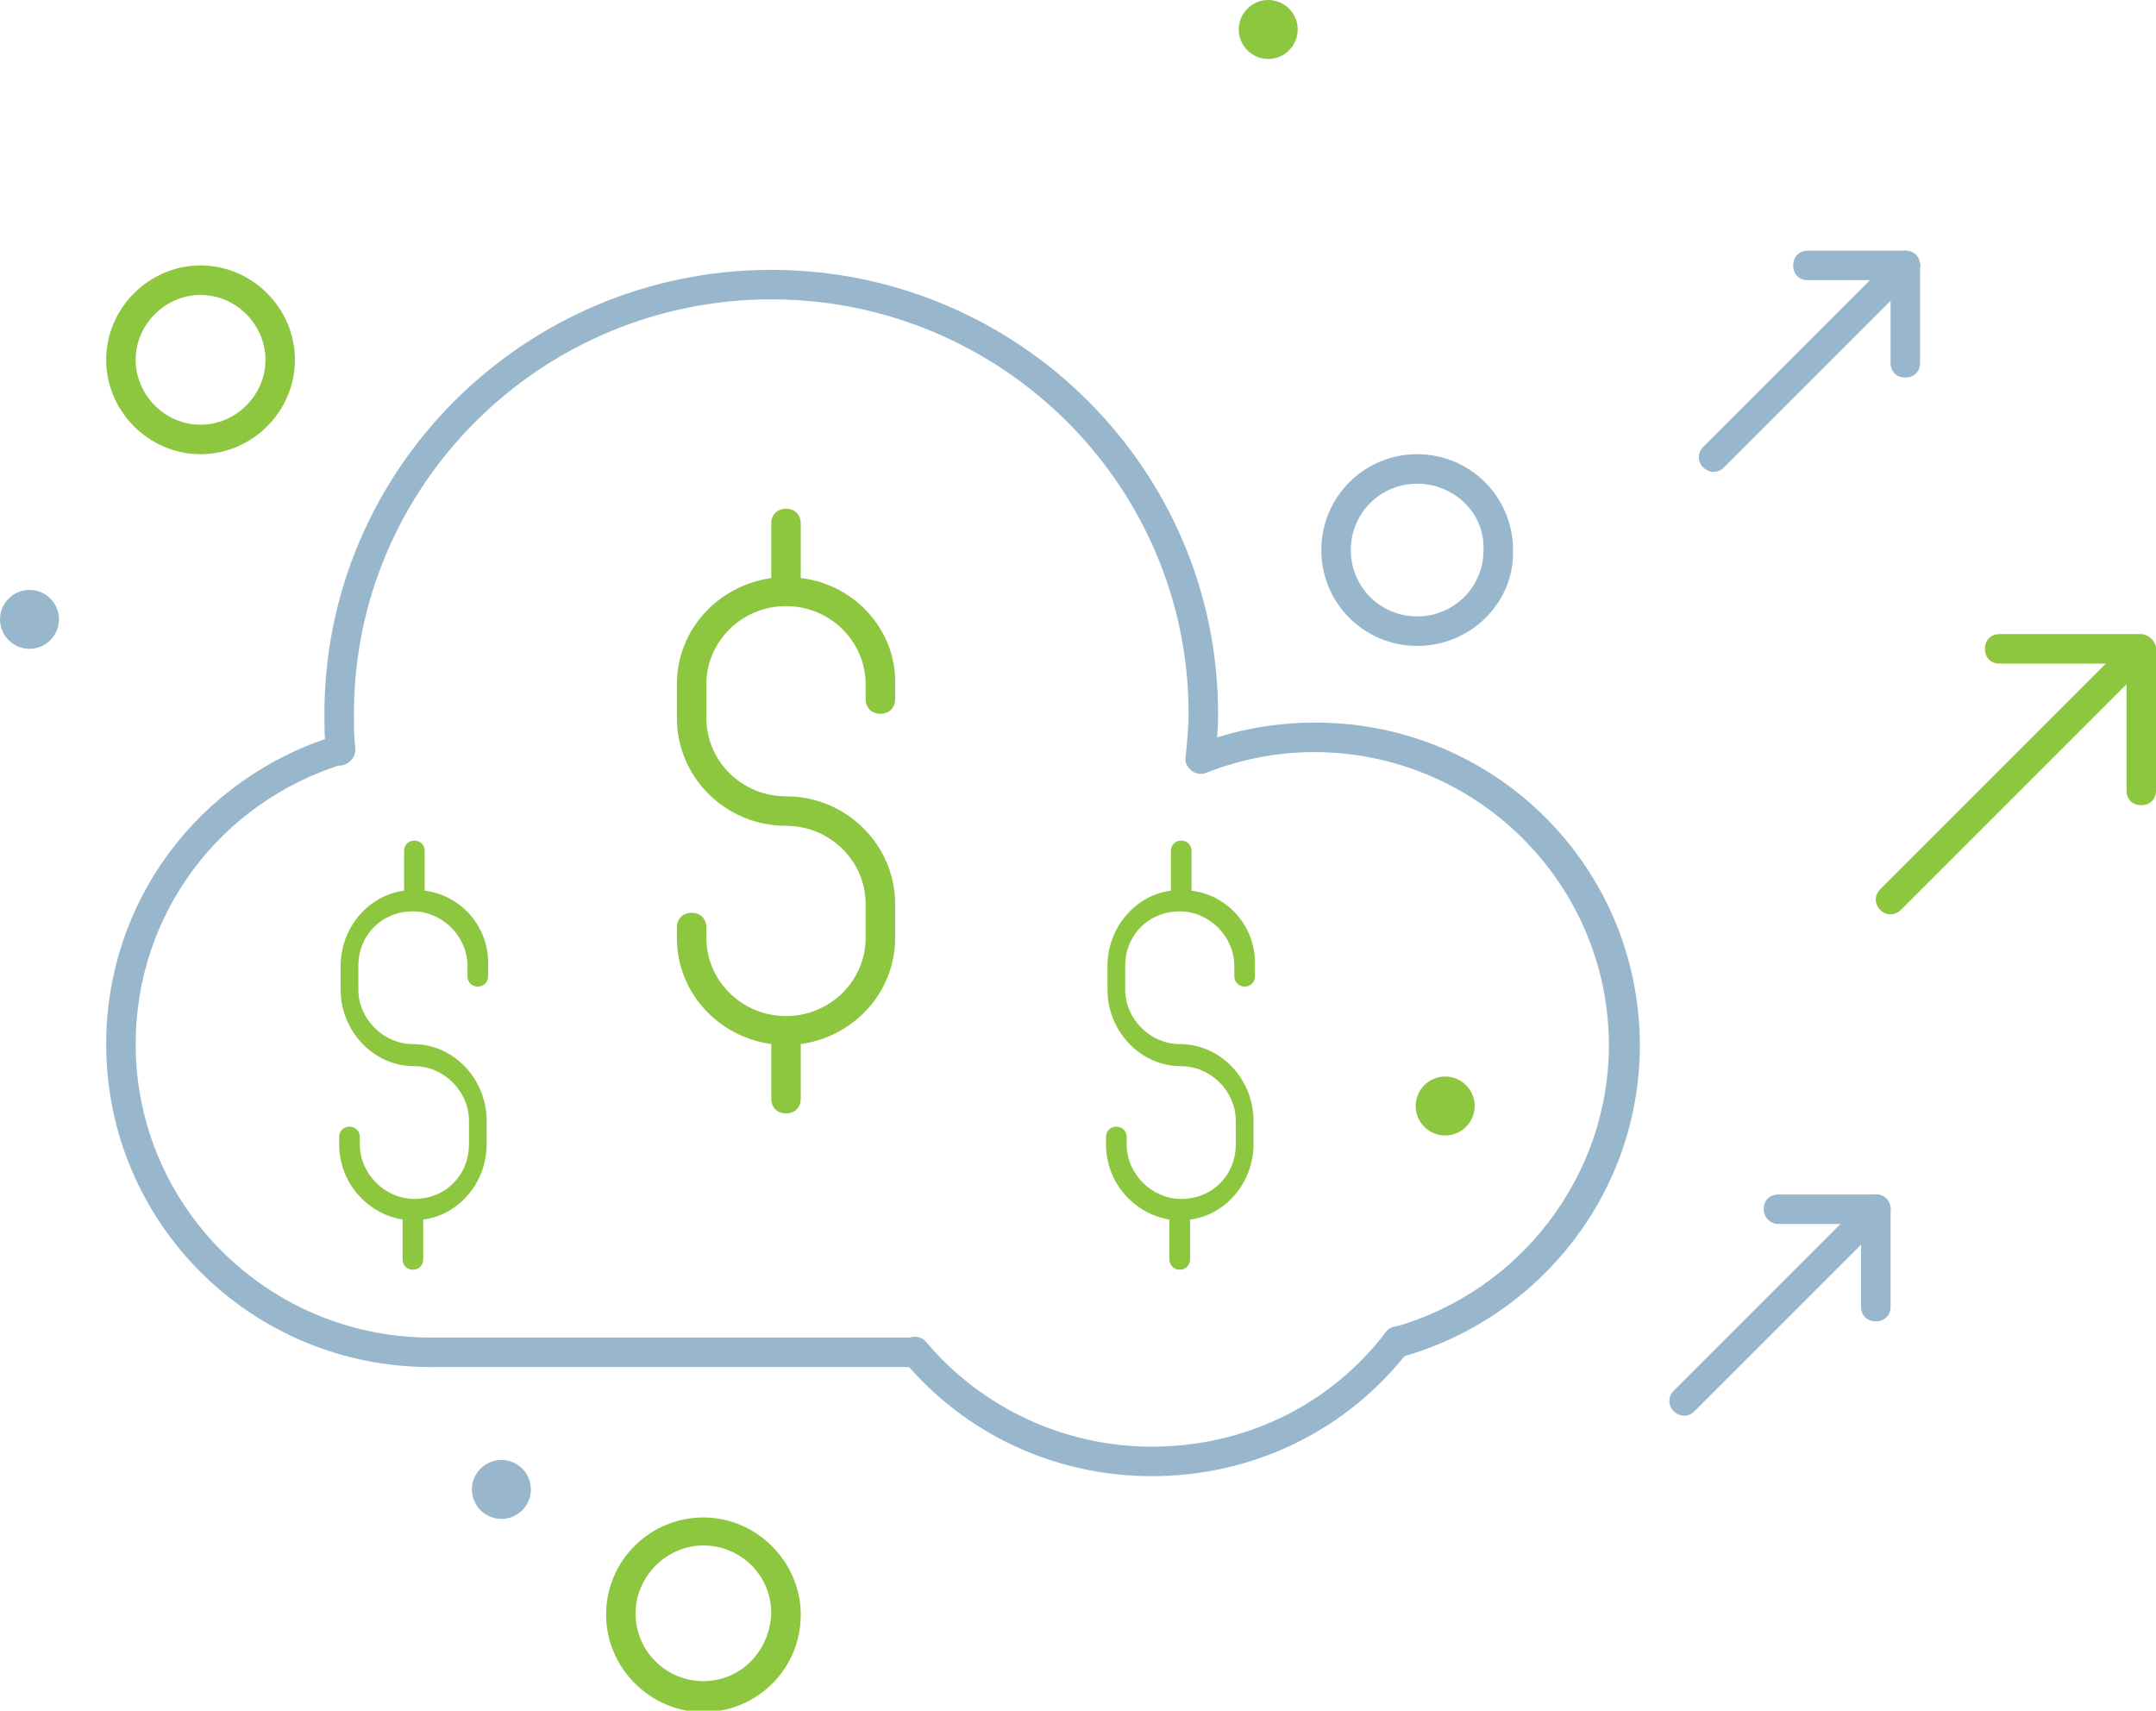 <?xml version="1.0" encoding="utf-8"?>
<!-- Generator: Adobe Illustrator 21.0.0, SVG Export Plug-In . SVG Version: 6.00 Build 0)  -->
<svg version="1.1" id="Layer_1" xmlns="http://www.w3.org/2000/svg" xmlns:xlink="http://www.w3.org/1999/xlink" x="0px" y="0px"
	 viewBox="0 0 146.2 116" style="enable-background:new 0 0 146.2 116;" xml:space="preserve">
<style type="text/css">
	.st0{fill:#8DC63F;}
	.st1{fill:#98B7CD;}
</style>
<g>
	<g>
		<path class="st0" d="M86,0c-1.1,0-2,0.9-2,2c0,1.1,0.9,2,2,2c1.1,0,2-0.9,2-2C88,0.9,87.1,0,86,0z M98,73c-1.1,0-2,0.9-2,2
			c0,1.1,0.9,2,2,2c1.1,0,2-0.9,2-2C100,73.9,99.1,73,98,73z M13.6,18c-3.5,0-6.4,2.9-6.4,6.4c0,3.5,2.9,6.4,6.4,6.4
			s6.4-2.9,6.4-6.4C20,20.9,17.1,18,13.6,18z M13.6,28.8c-2.4,0-4.4-2-4.4-4.4c0-2.4,2-4.4,4.4-4.4c2.4,0,4.4,2,4.4,4.4
			C18,26.8,16,28.8,13.6,28.8z M47.7,102.9c-3.6,0-6.6,2.9-6.6,6.6c0,3.6,3,6.6,6.6,6.6c3.6,0,6.6-2.9,6.6-6.6
			C54.3,105.9,51.3,102.9,47.7,102.9z M47.7,114c-2.5,0-4.6-2-4.6-4.6c0-2.5,2.1-4.6,4.6-4.6c2.5,0,4.6,2,4.6,4.6
			C52.2,112,50.2,114,47.7,114z M54.3,39.2v-3.7c0-0.6-0.4-1-1-1c-0.6,0-1,0.4-1,1v3.7c-3.6,0.5-6.4,3.5-6.4,7.2v2.3
			c0,4,3.3,7.3,7.4,7.3c3,0,5.4,2.4,5.4,5.3v2.3c0,2.9-2.4,5.3-5.4,5.3c-3,0-5.4-2.4-5.4-5.3v-0.7c0-0.6-0.4-1-1-1c-0.6,0-1,0.4-1,1
			v0.7c0,3.7,2.8,6.7,6.4,7.2v3.7c0,0.6,0.4,1,1,1c0.6,0,1-0.4,1-1v-3.7c3.6-0.5,6.4-3.5,6.4-7.2v-2.3c0-4-3.3-7.3-7.4-7.3
			c-3,0-5.4-2.4-5.4-5.3v-2.3c0-2.9,2.4-5.3,5.4-5.3c3,0,5.4,2.4,5.4,5.3v1c0,0.6,0.4,1,1,1c0.6,0,1-0.4,1-1v-1
			C60.8,42.7,57.9,39.6,54.3,39.2z M28.8,60.4v-2.7c0-0.4-0.3-0.7-0.7-0.7c-0.4,0-0.7,0.3-0.7,0.7v2.7c-2.4,0.3-4.3,2.5-4.3,5.1v1.6
			c0,2.8,2.2,5.2,5,5.2c2,0,3.7,1.7,3.7,3.7v1.6c0,2.1-1.6,3.7-3.7,3.7c-2,0-3.7-1.7-3.7-3.7v-0.5c0-0.4-0.3-0.7-0.7-0.7
			c-0.4,0-0.7,0.3-0.7,0.7v0.5c0,2.6,1.9,4.7,4.3,5.1v2.7c0,0.4,0.3,0.7,0.7,0.7c0.4,0,0.7-0.3,0.7-0.7v-2.7
			c2.4-0.3,4.3-2.5,4.3-5.1V76c0-2.8-2.2-5.2-5-5.2c-2,0-3.7-1.7-3.7-3.7v-1.6c0-2.1,1.6-3.7,3.7-3.7c2,0,3.7,1.7,3.7,3.7v0.7
			c0,0.4,0.3,0.7,0.7,0.7c0.4,0,0.7-0.3,0.7-0.7v-0.7C33.2,62.9,31.3,60.7,28.8,60.4z M80.8,60.4v-2.7c0-0.4-0.3-0.7-0.7-0.7
			c-0.4,0-0.7,0.3-0.7,0.7v2.7c-2.4,0.3-4.3,2.5-4.3,5.1v1.6c0,2.8,2.2,5.2,5,5.2c2,0,3.7,1.7,3.7,3.7v1.6c0,2.1-1.6,3.7-3.7,3.7
			c-2,0-3.7-1.7-3.7-3.7v-0.5c0-0.4-0.3-0.7-0.7-0.7c-0.4,0-0.7,0.3-0.7,0.7v0.5c0,2.6,1.9,4.7,4.3,5.1v2.7c0,0.4,0.3,0.7,0.7,0.7
			c0.4,0,0.7-0.3,0.7-0.7v-2.7c2.4-0.3,4.3-2.5,4.3-5.1V76c0-2.8-2.2-5.2-5-5.2c-2,0-3.7-1.7-3.7-3.7v-1.6c0-2.1,1.6-3.7,3.7-3.7
			c2,0,3.7,1.7,3.7,3.7v0.7c0,0.4,0.3,0.7,0.7,0.7c0.4,0,0.7-0.3,0.7-0.7v-0.7C85.2,62.9,83.3,60.7,80.8,60.4z M146.2,44
			c0-0.1,0-0.2-0.1-0.4c-0.1-0.2-0.3-0.4-0.5-0.5c-0.1,0-0.2-0.1-0.4-0.1c0,0,0,0,0,0c0,0,0,0,0,0c0,0,0,0,0,0c0,0,0,0,0,0h-9.6
			c-0.6,0-1,0.4-1,1s0.4,1,1,1h7.2l-15.3,15.3c-0.4,0.4-0.4,1,0,1.4c0.4,0.4,1,0.4,1.4,0l15.3-15.3v7.2c0,0.6,0.4,1,1,1s1-0.4,1-1
			L146.2,44C146.2,44,146.2,44,146.2,44z"/>
	</g>
</g>
<path class="st1" d="M81.4,52.4c0,0-0.1,0-0.1,0c-0.6-0.1-1-0.5-0.9-1.1c0.1-1,0.2-2,0.2-2.9c0-15.5-12.7-28.1-28.3-28.1
	C36.7,20.3,24,32.9,24,48.4c0,0.8,0,1.6,0.1,2.4c0,0.5-0.4,1-0.9,1.1c-0.6,0.1-1-0.4-1.1-0.9C22,50.1,22,49.2,22,48.4
	c0-16.6,13.6-30.1,30.3-30.1c16.7,0,30.3,13.5,30.3,30.1c0,1.1-0.1,2.1-0.2,3.1C82.4,52,81.9,52.4,81.4,52.4z"/>
<path class="st1" d="M29.2,92.7c-12.2,0-22-9.8-22-21.9c0-9.6,6.2-18,15.5-20.9c0.5-0.2,1.1,0.1,1.3,0.7c0.2,0.5-0.1,1.1-0.7,1.2
	c-8.4,2.6-14.1,10.2-14.1,19c0,11,9,19.9,20,19.9c0.6,0,1,0.4,1,1C30.2,92.3,29.8,92.7,29.2,92.7z"/>
<path class="st1" d="M94.8,91.9c-0.4,0-0.8-0.3-1-0.7c-0.2-0.5,0.2-1.1,0.7-1.2c8.6-2.4,14.6-10.3,14.6-19.1c0-11-9-19.9-20-19.9
	c-2.5,0-5,0.5-7.3,1.4c-0.5,0.2-1.1,0-1.3-0.6c-0.2-0.5,0.1-1.1,0.6-1.3c2.6-1,5.3-1.5,8.1-1.5c12.2,0,22,9.8,22,21.9
	c0,9.8-6.6,18.4-16.1,21.1C95,91.9,94.9,91.9,94.8,91.9z"/>
<path class="st1" d="M78.1,100.1c-6.5,0-12.6-2.8-16.8-7.8c-0.4-0.4-0.3-1,0.1-1.4c0.4-0.4,1.1-0.3,1.4,0.1
	c3.8,4.5,9.4,7.1,15.3,7.1c6.3,0,12.1-2.8,15.9-7.8c0.3-0.4,1-0.5,1.4-0.2c0.4,0.3,0.5,1,0.2,1.4C91.4,97,85,100.1,78.1,100.1z"/>
<path class="st1" d="M62,92.7H29.2c-0.6,0-1-0.4-1-1c0-0.6,0.4-1,1-1H62c0.6,0,1,0.4,1,1C63.1,92.3,62.6,92.7,62,92.7z"/>
<path class="st1" d="M96.1,43.8c-3.6,0-6.5-2.9-6.5-6.5c0-3.6,2.9-6.5,6.5-6.5c3.6,0,6.5,2.9,6.5,6.5
	C102.7,40.9,99.7,43.8,96.1,43.8z M96.1,32.8c-2.5,0-4.5,2-4.5,4.5c0,2.5,2,4.5,4.5,4.5c2.5,0,4.5-2,4.5-4.5
	C100.7,34.8,98.6,32.8,96.1,32.8z"/>
<path class="st1" d="M36,101c0,1.1-0.9,2-2,2s-2-0.9-2-2c0-1.1,0.9-2,2-2S36,99.9,36,101z"/>
<path class="st1" d="M4,42c0,1.1-0.9,2-2,2s-2-0.9-2-2c0-1.1,0.9-2,2-2S4,40.9,4,42z"/>
<path class="st1" d="M129.9,18.7l-13,13c-0.4,0.4-1,0.4-1.4,0c-0.4-0.4-0.4-1,0-1.4l13-13c0.4-0.4,1-0.4,1.4,0
	C130.3,17.7,130.3,18.3,129.9,18.7z"/>
<path class="st1" d="M130.2,18v6.6c0,0.6-0.4,1-1,1c-0.6,0-1-0.4-1-1V18c0-0.6,0.4-1,1-1C129.7,17,130.2,17.5,130.2,18z"/>
<path class="st1" d="M129.2,19h-6.6c-0.6,0-1-0.4-1-1s0.4-1,1-1h6.6c0.6,0,1,0.4,1,1S129.7,19,129.2,19z"/>
<path class="st1" d="M127.9,82.7l-13,13c-0.4,0.4-1,0.4-1.4,0c-0.4-0.4-0.4-1,0-1.4l13-13c0.4-0.4,1-0.4,1.4,0
	C128.3,81.7,128.3,82.3,127.9,82.7z"/>
<path class="st1" d="M128.2,82v6.6c0,0.6-0.4,1-1,1c-0.6,0-1-0.4-1-1V82c0-0.6,0.4-1,1-1C127.7,81,128.2,81.5,128.2,82z"/>
<path class="st1" d="M127.2,83h-6.6c-0.5,0-1-0.4-1-1c0-0.6,0.4-1,1-1h6.6c0.6,0,1,0.4,1,1C128.2,82.6,127.7,83,127.2,83z"/>
</svg>
